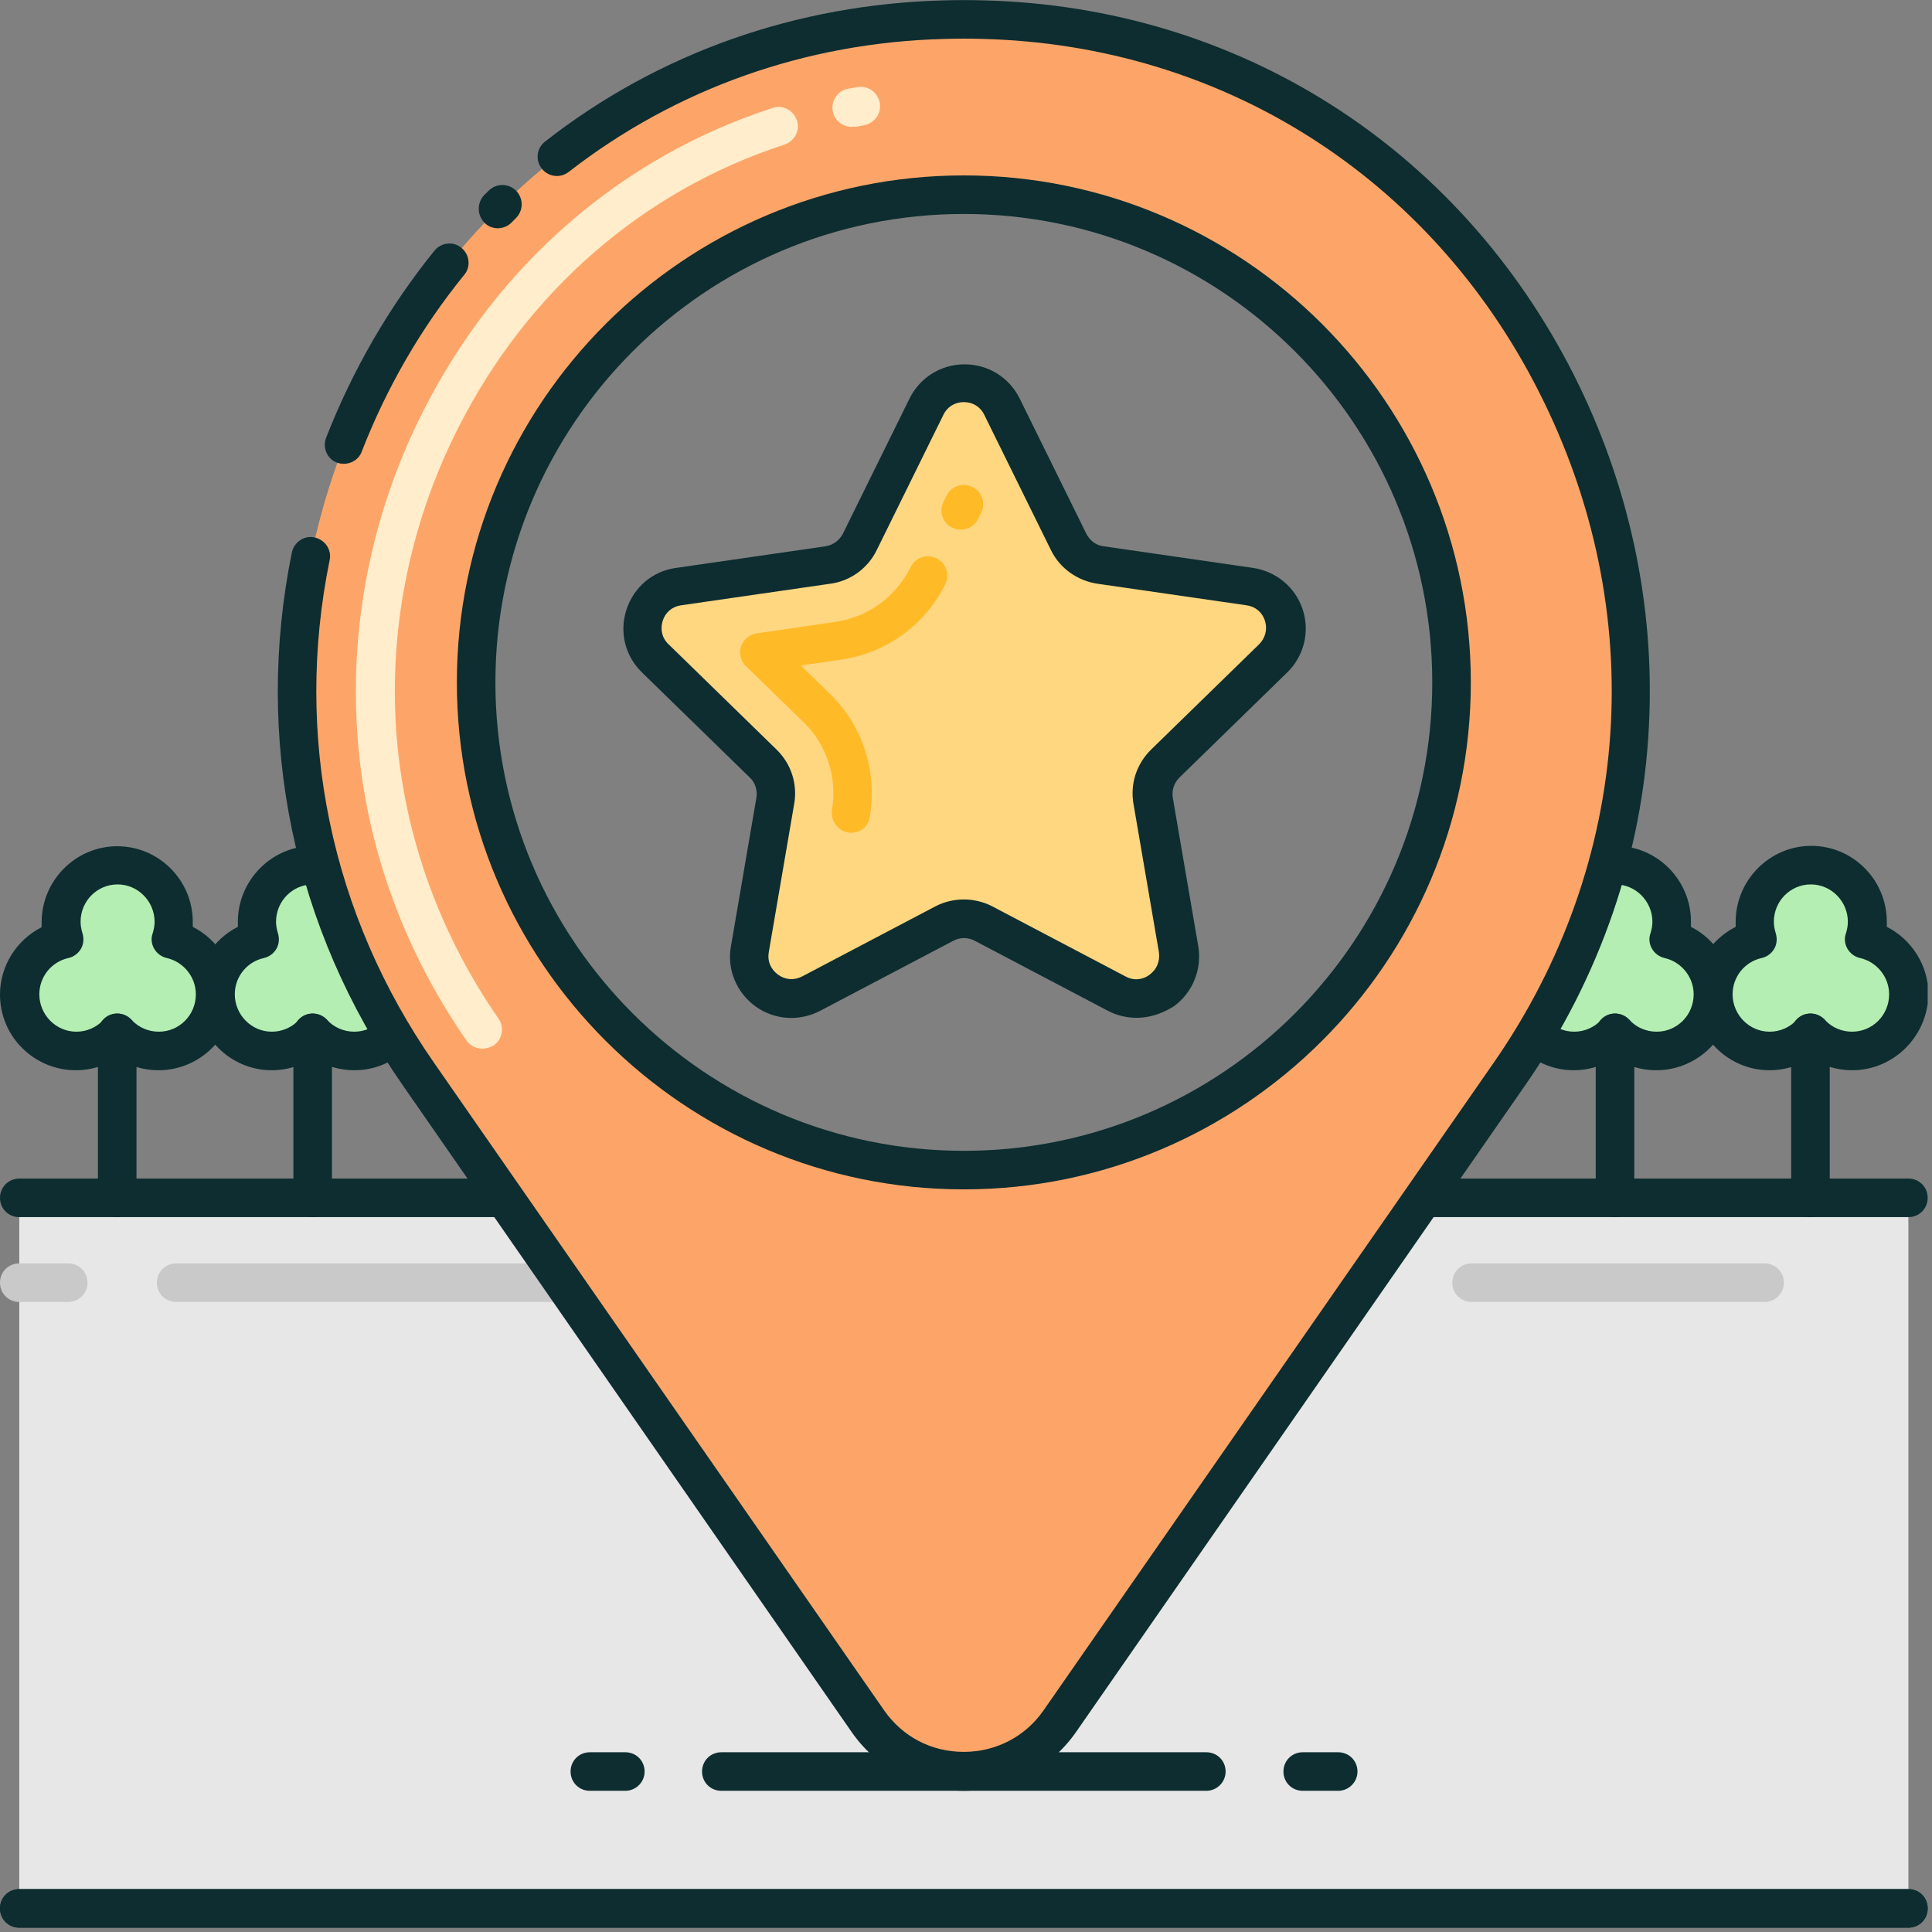 <svg width="146" height="146" viewBox="0 0 146 146" fill="none" xmlns="http://www.w3.org/2000/svg">
<rect x="0" y="0" width="146" height="146" fill="#808080" stroke="none"/>
<g clip-path="url(#clip0_464_3394)">
<path d="M144.216 90.521H1.457V144.216H144.216V90.521Z" fill="#E7E7E7"/>
<path d="M42.566 98.388H13.315C12.499 98.388 11.858 97.747 11.858 96.931C11.858 96.115 12.499 95.474 13.315 95.474H42.566C43.382 95.474 44.023 96.115 44.023 96.931C44.023 97.747 43.352 98.388 42.566 98.388Z" fill="#C9C9C9"/>
<path d="M144.216 91.978H1.457C0.641 91.978 0 91.337 0 90.521C0 89.706 0.641 89.065 1.457 89.065H144.216C145.032 89.065 145.673 89.706 145.673 90.521C145.673 91.337 145.032 91.978 144.216 91.978Z" fill="#0D2D30"/>
<path d="M144.216 145.673H1.457C0.641 145.673 0 145.032 0 144.216C0 143.401 0.641 142.76 1.457 142.76H144.216C145.032 142.76 145.673 143.401 145.673 144.216C145.673 145.032 145.032 145.673 144.216 145.673Z" fill="#0D2D30"/>
<path d="M144.216 145.673H1.457C0.641 145.673 0 145.032 0 144.216C0 143.401 0.641 142.76 1.457 142.76H144.216C145.032 142.76 145.673 143.401 145.673 144.216C145.673 145.032 145.032 145.673 144.216 145.673Z" fill="#0D2D30"/>
<path d="M12.907 70.972C13.052 70.564 13.111 70.127 13.111 69.661C13.111 67.301 11.188 65.378 8.857 65.378C6.497 65.378 4.603 67.301 4.603 69.661C4.603 70.127 4.662 70.564 4.807 70.972C2.884 71.409 1.457 73.128 1.457 75.138C1.457 77.498 3.38 79.421 5.71 79.421C6.934 79.421 8.07 78.897 8.828 78.052C9.614 78.897 10.722 79.421 11.945 79.421C14.305 79.421 16.199 77.498 16.199 75.138C16.257 73.128 14.83 71.409 12.907 70.972Z" fill="#B4EEB2"/>
<path d="M11.974 80.878C10.867 80.878 9.76 80.557 8.857 79.945C7.925 80.557 6.847 80.878 5.74 80.878C2.564 80.878 0 78.314 0 75.167C0 72.982 1.253 71.03 3.147 70.069C3.147 69.952 3.147 69.836 3.147 69.69C3.147 66.543 5.71 63.95 8.857 63.95C12.004 63.95 14.567 66.514 14.567 69.661C14.567 69.777 14.567 69.894 14.567 70.04C16.461 71.001 17.714 72.982 17.714 75.138C17.714 78.314 15.121 80.878 11.974 80.878ZM8.857 76.595C9.265 76.595 9.644 76.77 9.935 77.061C10.459 77.644 11.217 77.964 12.004 77.964C13.548 77.964 14.8 76.711 14.8 75.138C14.8 73.827 13.868 72.691 12.615 72.4C12.207 72.312 11.858 72.05 11.654 71.7C11.45 71.351 11.392 70.914 11.537 70.535C11.625 70.243 11.683 69.952 11.683 69.661C11.683 68.117 10.43 66.835 8.886 66.835C7.342 66.835 6.089 68.088 6.089 69.661C6.089 69.952 6.147 70.243 6.235 70.535C6.351 70.914 6.322 71.351 6.118 71.7C5.914 72.05 5.565 72.312 5.157 72.4C3.875 72.691 2.972 73.827 2.972 75.138C2.972 76.682 4.225 77.964 5.769 77.964C6.555 77.964 7.284 77.644 7.837 77.061C8.07 76.77 8.449 76.595 8.857 76.595Z" fill="#0D2D30"/>
<path d="M8.857 91.978C8.041 91.978 7.4 91.337 7.4 90.521V78.052C7.4 77.236 8.041 76.595 8.857 76.595C9.673 76.595 10.314 77.236 10.314 78.052V90.521C10.314 91.308 9.644 91.978 8.857 91.978Z" fill="#0D2D30"/>
<path d="M27.707 70.972C27.853 70.564 27.911 70.127 27.911 69.661C27.911 67.301 25.988 65.378 23.657 65.378C21.297 65.378 19.404 67.301 19.404 69.661C19.404 70.127 19.462 70.564 19.608 70.972C17.714 71.409 16.286 73.099 16.286 75.138C16.286 77.498 18.209 79.421 20.54 79.421C21.763 79.421 22.9 78.897 23.657 78.052C24.444 78.897 25.551 79.421 26.775 79.421C29.134 79.421 31.028 77.498 31.028 75.138C31.028 73.128 29.601 71.409 27.707 70.972Z" fill="#B4EEB2"/>
<path d="M26.775 80.878C25.668 80.878 24.561 80.557 23.657 79.945C22.725 80.557 21.647 80.878 20.54 80.878C17.393 80.878 14.83 78.314 14.83 75.138C14.83 72.953 16.082 71.001 17.976 70.04C17.976 69.923 17.976 69.806 17.976 69.661C17.976 66.514 20.54 63.921 23.686 63.921C26.833 63.921 29.397 66.485 29.397 69.661C29.397 69.777 29.397 69.894 29.397 70.04C31.291 71.001 32.543 72.982 32.543 75.138C32.485 78.314 29.921 80.878 26.775 80.878ZM23.628 76.595C24.036 76.595 24.415 76.77 24.706 77.061C25.231 77.644 25.988 77.964 26.775 77.964C28.319 77.964 29.572 76.711 29.572 75.138C29.572 73.827 28.639 72.691 27.387 72.4C26.979 72.312 26.629 72.05 26.425 71.7C26.221 71.351 26.163 70.914 26.309 70.535C26.396 70.244 26.454 69.952 26.454 69.661C26.454 68.117 25.201 66.835 23.657 66.835C22.113 66.835 20.86 68.088 20.86 69.661C20.86 69.952 20.919 70.244 21.006 70.535C21.123 70.914 21.093 71.351 20.89 71.7C20.686 72.05 20.336 72.312 19.928 72.4C18.646 72.691 17.743 73.827 17.743 75.138C17.743 76.682 18.996 77.964 20.54 77.964C21.327 77.964 22.055 77.644 22.608 77.061C22.842 76.77 23.22 76.595 23.628 76.595Z" fill="#0D2D30"/>
<path d="M23.628 91.978C22.812 91.978 22.171 91.337 22.171 90.521V78.052C22.171 77.236 22.812 76.595 23.628 76.595C24.444 76.595 25.085 77.236 25.085 78.052V90.521C25.085 91.308 24.444 91.978 23.628 91.978Z" fill="#0D2D30"/>
<path d="M126.095 70.972C126.24 70.564 126.299 70.127 126.299 69.661C126.299 67.301 124.376 65.378 122.045 65.378C119.685 65.378 117.791 67.301 117.791 69.661C117.791 70.127 117.849 70.564 117.995 70.972C116.101 71.409 114.674 73.099 114.674 75.138C114.674 77.498 116.597 79.421 118.927 79.421C120.151 79.421 121.287 78.897 122.045 78.052C122.832 78.897 123.939 79.421 125.162 79.421C127.522 79.421 129.416 77.498 129.416 75.138C129.445 73.128 128.017 71.409 126.095 70.972Z" fill="#B4EEB2"/>
<path d="M125.162 80.878C124.055 80.878 122.948 80.557 122.045 79.945C121.113 80.557 120.035 80.878 118.928 80.878C115.781 80.878 113.217 78.314 113.217 75.138C113.217 72.953 114.47 71.001 116.364 70.04C116.364 69.923 116.364 69.806 116.364 69.661C116.364 66.514 118.928 63.921 122.074 63.921C125.221 63.921 127.785 66.485 127.785 69.661C127.785 69.777 127.785 69.894 127.785 70.04C129.678 71.001 130.931 72.982 130.931 75.138C130.902 78.314 128.309 80.878 125.162 80.878ZM122.045 76.595C122.453 76.595 122.832 76.77 123.123 77.061C123.647 77.644 124.405 77.964 125.192 77.964C126.736 77.964 127.989 76.711 127.989 75.138C127.989 73.827 127.056 72.691 125.803 72.4C125.396 72.312 125.046 72.05 124.842 71.7C124.638 71.351 124.58 70.914 124.725 70.535C124.813 70.244 124.871 69.952 124.871 69.661C124.871 68.117 123.618 66.835 122.074 66.835C120.53 66.835 119.277 68.088 119.277 69.661C119.277 69.952 119.336 70.244 119.423 70.535C119.539 70.914 119.51 71.351 119.306 71.7C119.102 72.05 118.753 72.312 118.345 72.4C117.063 72.691 116.16 73.827 116.16 75.138C116.16 76.682 117.413 77.964 118.957 77.964C119.743 77.964 120.472 77.644 121.025 77.061C121.258 76.77 121.637 76.595 122.045 76.595Z" fill="#0D2D30"/>
<path d="M122.045 91.978C121.229 91.978 120.588 91.337 120.588 90.521V78.052C120.588 77.236 121.229 76.595 122.045 76.595C122.861 76.595 123.502 77.236 123.502 78.052V90.521C123.502 91.308 122.832 91.978 122.045 91.978Z" fill="#0D2D30"/>
<path d="M140.895 70.972C141.041 70.564 141.099 70.127 141.099 69.661C141.099 67.301 139.176 65.378 136.845 65.378C134.514 65.378 132.592 67.301 132.592 69.661C132.592 70.127 132.65 70.564 132.795 70.972C130.902 71.409 129.474 73.099 129.474 75.138C129.474 77.498 131.397 79.421 133.728 79.421C134.951 79.421 136.088 78.897 136.845 78.052C137.632 78.897 138.739 79.421 139.963 79.421C142.322 79.421 144.216 77.498 144.216 75.138C144.216 73.128 142.789 71.409 140.895 70.972Z" fill="#B4EEB2"/>
<path d="M139.963 80.878C138.856 80.878 137.749 80.557 136.845 79.945C135.913 80.557 134.835 80.878 133.728 80.878C130.581 80.878 128.018 78.314 128.018 75.138C128.018 72.953 129.27 71.001 131.164 70.04C131.164 69.923 131.164 69.806 131.164 69.661C131.164 66.514 133.728 63.921 136.874 63.921C140.021 63.921 142.585 66.485 142.585 69.661C142.585 69.777 142.585 69.894 142.585 70.04C144.479 71.001 145.731 72.982 145.731 75.138C145.673 78.314 143.109 80.878 139.963 80.878ZM136.816 76.595C137.224 76.595 137.603 76.77 137.894 77.061C138.419 77.644 139.176 77.964 139.963 77.964C141.507 77.964 142.76 76.711 142.76 75.138C142.76 73.827 141.827 72.691 140.575 72.4C140.167 72.312 139.817 72.05 139.613 71.7C139.409 71.351 139.351 70.914 139.497 70.535C139.584 70.244 139.642 69.952 139.642 69.661C139.642 68.117 138.39 66.835 136.845 66.835C135.301 66.835 134.048 68.088 134.048 69.661C134.048 69.952 134.107 70.244 134.194 70.535C134.311 70.914 134.282 71.351 134.078 71.7C133.874 72.05 133.524 72.312 133.116 72.4C131.834 72.691 130.931 73.827 130.931 75.138C130.931 76.682 132.184 77.964 133.728 77.964C134.515 77.964 135.243 77.644 135.797 77.061C136.03 76.77 136.408 76.595 136.816 76.595Z" fill="#0D2D30"/>
<path d="M136.816 91.978C136 91.978 135.359 91.337 135.359 90.521V78.052C135.359 77.236 136 76.595 136.816 76.595C137.632 76.595 138.273 77.236 138.273 78.052V90.521C138.273 91.308 137.632 91.978 136.816 91.978Z" fill="#0D2D30"/>
<path d="M74.322 1.486C73.827 1.457 73.332 1.457 72.837 1.457C72.341 1.457 71.846 1.457 71.351 1.486C60.483 1.777 50.927 5.332 43.207 11.013C22.404 26.338 14.946 57.162 31.611 81.169L65.611 130.086C69.107 135.126 76.595 135.126 80.091 130.086L114.091 81.169C136.933 48.218 114.412 2.506 74.322 1.486ZM72.837 88.424C52.471 88.424 35.981 71.933 35.981 51.568C35.981 31.203 52.471 14.713 72.837 14.713C93.202 14.713 109.692 31.203 109.692 51.568C109.692 71.933 93.202 88.424 72.837 88.424Z" fill="#FDA568"/>
<path d="M72.837 135.33C69.486 135.33 66.311 133.67 64.388 130.931L30.417 81.985C22.142 70.098 19.2 55.822 22.055 41.75C22.23 40.963 22.987 40.439 23.774 40.614C24.561 40.788 25.085 41.546 24.91 42.333C22.201 55.618 24.998 69.107 32.806 80.324L66.806 129.241C68.204 131.251 70.389 132.388 72.837 132.388C75.284 132.388 77.498 131.222 78.868 129.241L112.868 80.324C123.414 65.145 124.696 46.178 116.306 29.63C108.09 13.373 92.357 3.409 74.293 2.943C73.332 2.913 72.341 2.913 71.38 2.943C60.892 3.205 51.073 6.701 42.974 12.994C42.333 13.489 41.429 13.373 40.934 12.732C40.439 12.091 40.556 11.188 41.197 10.692C49.762 3.991 60.192 0.32 71.322 0.029C72.312 -5.21028e-06 73.361 -5.21028e-06 74.381 0.029C93.551 0.524 110.216 11.1 118.928 28.319C123.094 36.564 125.075 45.712 124.609 54.831C124.143 64.504 120.909 73.885 115.257 82.014L81.286 130.931C79.363 133.67 76.187 135.33 72.837 135.33Z" fill="#0D2D30"/>
<path d="M25.988 35.049C25.813 35.049 25.639 35.02 25.464 34.962C24.706 34.67 24.357 33.825 24.648 33.068C26.658 27.94 29.397 23.191 32.835 18.938C33.33 18.326 34.262 18.209 34.874 18.734C35.486 19.229 35.602 20.161 35.078 20.773C31.815 24.794 29.222 29.28 27.328 34.146C27.124 34.699 26.571 35.049 25.988 35.049Z" fill="#0D2D30"/>
<path d="M37.613 17.248C37.234 17.248 36.855 17.102 36.593 16.811C36.04 16.228 36.04 15.325 36.593 14.742C36.71 14.626 36.826 14.509 36.943 14.393C37.526 13.839 38.429 13.839 39.011 14.422C39.565 15.004 39.565 15.908 38.982 16.49C38.866 16.607 38.749 16.723 38.633 16.84C38.37 17.102 37.992 17.248 37.613 17.248Z" fill="#0D2D30"/>
<path d="M64.358 9.585C63.659 9.585 63.047 9.09 62.931 8.391C62.785 7.604 63.309 6.847 64.096 6.701C64.329 6.672 64.562 6.614 64.795 6.584C65.582 6.439 66.34 6.992 66.485 7.779C66.631 8.566 66.077 9.323 65.291 9.469C65.087 9.498 64.854 9.556 64.65 9.585C64.533 9.556 64.446 9.585 64.358 9.585Z" fill="#FFEDCC"/>
<path d="M36.447 79.246C35.981 79.246 35.544 79.042 35.253 78.634C30.242 71.409 27.358 63.076 26.95 54.54C26.542 46.47 28.29 38.312 32.019 30.999C37.613 19.986 46.965 11.858 58.386 8.158C59.143 7.895 59.959 8.332 60.221 9.09C60.484 9.847 60.047 10.663 59.289 10.925C48.626 14.393 39.856 21.997 34.641 32.31C31.145 39.186 29.514 46.819 29.892 54.394C30.3 62.406 32.98 70.214 37.671 76.974C38.137 77.644 37.962 78.547 37.292 79.013C37.03 79.159 36.739 79.246 36.447 79.246Z" fill="#FFEDCC"/>
<path d="M72.837 89.88C51.714 89.88 34.525 72.691 34.525 51.568C34.525 30.446 51.714 13.256 72.837 13.256C93.959 13.256 111.149 30.446 111.149 51.568C111.149 72.691 93.959 89.88 72.837 89.88ZM72.837 16.17C53.316 16.17 37.438 32.048 37.438 51.568C37.438 71.088 53.316 86.967 72.837 86.967C92.357 86.967 108.235 71.088 108.235 51.568C108.235 32.048 92.357 16.17 72.837 16.17Z" fill="#0D2D30"/>
<path d="M91.162 135.33H54.511C53.695 135.33 53.054 134.689 53.054 133.874C53.054 133.058 53.695 132.417 54.511 132.417H91.162C91.978 132.417 92.619 133.058 92.619 133.874C92.619 134.689 91.949 135.33 91.162 135.33Z" fill="#0D2D30"/>
<path d="M47.256 135.33H44.576C43.76 135.33 43.119 134.689 43.119 133.874C43.119 133.058 43.76 132.417 44.576 132.417H47.256C48.072 132.417 48.713 133.058 48.713 133.874C48.713 134.689 48.043 135.33 47.256 135.33Z" fill="#0D2D30"/>
<path d="M101.126 135.33H98.446C97.63 135.33 96.989 134.689 96.989 133.874C96.989 133.058 97.63 132.417 98.446 132.417H101.126C101.942 132.417 102.583 133.058 102.583 133.874C102.583 134.689 101.913 135.33 101.126 135.33Z" fill="#0D2D30"/>
<path d="M5.157 98.388H1.457C0.641 98.388 0 97.747 0 96.931C0 96.115 0.641 95.474 1.457 95.474H5.157C5.973 95.474 6.614 96.115 6.614 96.931C6.614 97.747 5.943 98.388 5.157 98.388Z" fill="#C9C9C9"/>
<path d="M133.349 98.388H111.207C110.391 98.388 109.75 97.747 109.75 96.931C109.75 96.115 110.391 95.474 111.207 95.474H133.349C134.165 95.474 134.806 96.115 134.806 96.931C134.806 97.747 134.136 98.388 133.349 98.388Z" fill="#C9C9C9"/>
<path d="M71.351 69.777L61.27 75.08C58.94 76.303 56.201 74.322 56.667 71.729L58.59 60.513C58.765 59.493 58.415 58.415 57.687 57.687L49.529 49.733C47.635 47.897 48.684 44.693 51.306 44.314L62.581 42.682C63.63 42.536 64.504 41.866 64.97 40.934L70.011 30.708C71.176 28.348 74.556 28.348 75.721 30.708L80.761 40.934C81.227 41.866 82.131 42.536 83.15 42.682L94.425 44.314C97.047 44.693 98.067 47.897 96.203 49.733L88.045 57.687C87.287 58.415 86.967 59.464 87.142 60.513L89.065 71.729C89.502 74.322 86.792 76.303 84.461 75.08L74.381 69.777C73.39 69.282 72.283 69.282 71.351 69.777Z" fill="#FFD781"/>
<path d="M72.603 40.031C72.4 40.031 72.166 39.973 71.963 39.885C71.234 39.536 70.943 38.662 71.293 37.933L71.526 37.467C71.875 36.739 72.749 36.447 73.478 36.797C74.206 37.147 74.497 38.021 74.148 38.749L73.915 39.215C73.652 39.74 73.128 40.031 72.603 40.031Z" fill="#FFBA27"/>
<path d="M64.329 62.931C64.242 62.931 64.154 62.931 64.067 62.902C63.281 62.756 62.756 61.998 62.873 61.212C63.281 58.764 62.494 56.259 60.688 54.54L56.376 50.345C55.968 49.966 55.822 49.383 55.997 48.859C56.172 48.334 56.638 47.956 57.162 47.868L63.135 46.994C65.582 46.645 67.709 45.1 68.816 42.857C69.166 42.129 70.04 41.837 70.768 42.187C71.496 42.537 71.788 43.411 71.438 44.139C69.923 47.227 66.981 49.354 63.572 49.849L60.513 50.286L62.727 52.442C65.203 54.861 66.311 58.298 65.728 61.707C65.64 62.435 65.028 62.931 64.329 62.931Z" fill="#FFBA27"/>
<path d="M85.889 76.915C85.16 76.915 84.403 76.741 83.733 76.391L73.652 71.088C73.157 70.826 72.545 70.826 72.05 71.088L61.969 76.391C60.396 77.207 58.531 77.09 57.075 76.041C55.647 74.993 54.919 73.244 55.239 71.496L57.162 60.279C57.249 59.726 57.075 59.143 56.667 58.764L48.509 50.811C47.227 49.558 46.79 47.752 47.344 46.062C47.897 44.372 49.325 43.148 51.102 42.915L62.377 41.284C62.931 41.196 63.426 40.847 63.688 40.352L68.728 30.125C69.515 28.523 71.118 27.532 72.895 27.532C74.672 27.532 76.274 28.523 77.061 30.125L82.101 40.352C82.364 40.847 82.83 41.225 83.412 41.284L94.687 42.915C96.436 43.178 97.892 44.372 98.446 46.062C98.999 47.752 98.533 49.587 97.28 50.811L89.123 58.764C88.715 59.172 88.54 59.726 88.627 60.279L90.55 71.496C90.842 73.244 90.142 74.993 88.715 76.041C87.782 76.624 86.85 76.915 85.889 76.915ZM72.837 67.971C73.565 67.971 74.322 68.146 74.992 68.496L85.073 73.798C85.656 74.118 86.355 74.06 86.879 73.652C87.433 73.244 87.666 72.633 87.579 71.963L85.656 60.746C85.394 59.231 85.889 57.716 86.996 56.638L95.154 48.684C95.62 48.218 95.794 47.548 95.591 46.907C95.387 46.266 94.862 45.829 94.192 45.741L82.917 44.11C81.402 43.877 80.091 42.944 79.421 41.575L74.381 31.349C74.089 30.737 73.507 30.387 72.837 30.387C72.166 30.387 71.584 30.737 71.292 31.349L66.252 41.575C65.582 42.944 64.271 43.906 62.756 44.11L51.481 45.741C50.811 45.829 50.286 46.266 50.082 46.907C49.878 47.548 50.024 48.218 50.519 48.684L58.677 56.638C59.784 57.716 60.279 59.231 60.017 60.746L58.094 71.963C57.978 72.633 58.24 73.244 58.794 73.652C59.347 74.06 60.017 74.089 60.6 73.798L70.68 68.496C71.351 68.146 72.108 67.971 72.837 67.971Z" fill="#0D2D30"/>
</g>
<defs>
<clipPath id="clip0_464_3394">
<rect width="145.673" height="145.673" fill="white"/>
</clipPath>
</defs>
</svg>
